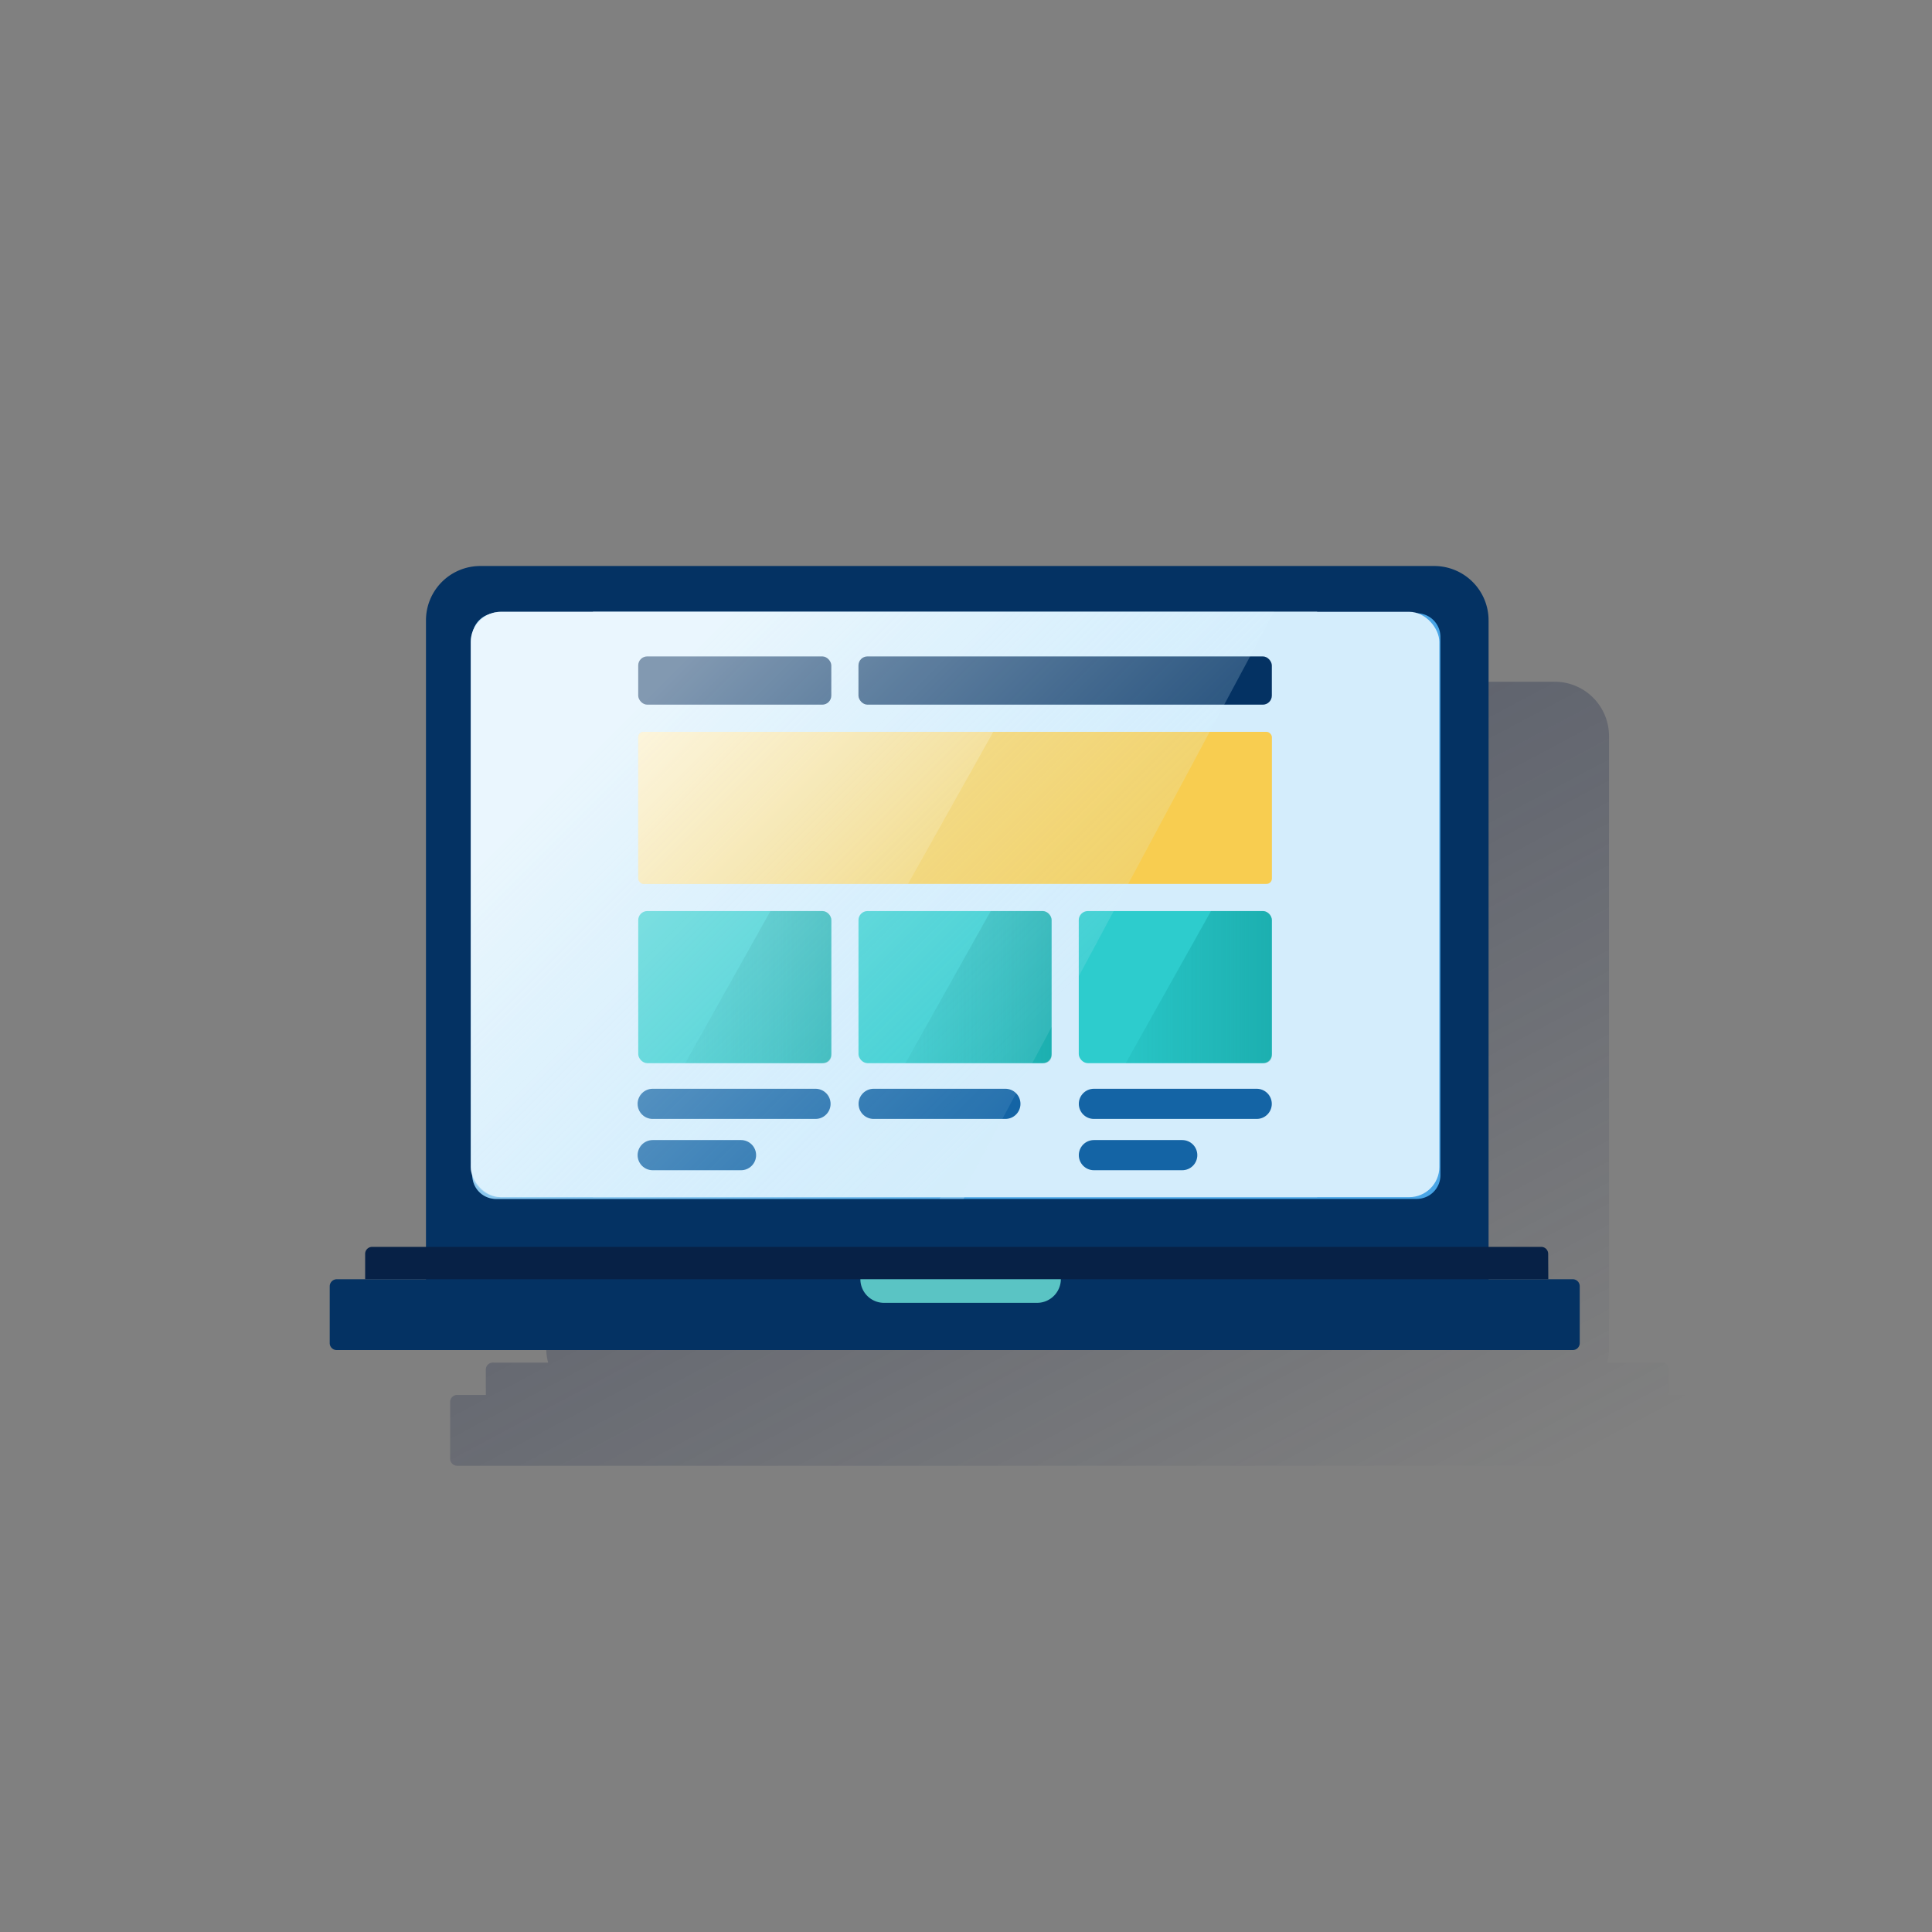 <svg xmlns="http://www.w3.org/2000/svg" xmlns:xlink="http://www.w3.org/1999/xlink" viewBox="0 0 600 600"><rect x="0" y="0" width="600" height="600" fill="#808080" stroke="none"/><defs><style>.cls-1,.cls-15{fill:none;}.cls-2{fill:url(#Degradado_sin_nombre_56);}.cls-3{fill:#043263;}.cls-4{fill:#49a5e6;}.cls-5{fill:#072146;}.cls-6{fill:#5ac4c4;}.cls-7{opacity:0.5;isolation:isolate;fill:url(#Degradado_sin_nombre_2);}.cls-8{fill:#d4edfc;}.cls-9{fill:#2dcccd;}.cls-10{fill:url(#Degradado_sin_nombre_4);}.cls-11{fill:url(#Degradado_sin_nombre_4-2);}.cls-12{fill:url(#Degradado_sin_nombre_4-3);}.cls-13{fill:#f8cd50;}.cls-14{fill:url(#Degradado_sin_nombre_5);}.cls-15{stroke:#1464a5;stroke-linecap:round;stroke-miterlimit:10;stroke-width:9.37px;}.cls-16{fill:url(#Degradado_sin_nombre_6);}</style><linearGradient id="Degradado_sin_nombre_56" x1="230.89" y1="171.87" x2="404.43" y2="498.26" gradientUnits="userSpaceOnUse"><stop offset="0" stop-color="#192647" stop-opacity="0.5"/><stop offset="1" stop-color="#192647" stop-opacity="0"/></linearGradient><linearGradient id="Degradado_sin_nombre_2" x1="184.32" y1="233.43" x2="325.66" y2="308.57" gradientUnits="userSpaceOnUse"><stop offset="0" stop-color="#eaf9fa"/><stop offset="1" stop-color="#eaf9fa" stop-opacity="0.2"/><stop offset="1" stop-color="#eaf9fa" stop-opacity="0.5"/></linearGradient><linearGradient id="Degradado_sin_nombre_4" x1="326.59" y1="6963.45" x2="281.2" y2="6963.45" gradientTransform="matrix(1, 0, 0, -1, 0, 7270)" gradientUnits="userSpaceOnUse"><stop offset="0" stop-color="#028484"/><stop offset="0" stop-color="#028484" stop-opacity="0.4"/><stop offset="1" stop-color="#028484" stop-opacity="0.1"/></linearGradient><linearGradient id="Degradado_sin_nombre_4-2" x1="394.99" y1="6963.45" x2="349.61" y2="6963.45" xlink:href="#Degradado_sin_nombre_4"/><linearGradient id="Degradado_sin_nombre_4-3" x1="258.18" y1="6963.45" x2="212.8" y2="6963.45" xlink:href="#Degradado_sin_nombre_4"/><linearGradient id="Degradado_sin_nombre_5" x1="6479.01" y1="8894.35" x2="6413.97" y2="8959.39" gradientTransform="matrix(-1, 0, 0, 1, 6693.71, -8682.6)" gradientUnits="userSpaceOnUse"><stop offset="0" stop-color="#fff" stop-opacity="0.6"/><stop offset="1" stop-color="#fff" stop-opacity="0.15"/></linearGradient><linearGradient id="Degradado_sin_nombre_6" x1="205.44" y1="7057.33" x2="325.82" y2="6936.94" gradientTransform="matrix(1, 0, 0, -1, 0, 7270)" gradientUnits="userSpaceOnUse"><stop offset="0" stop-color="#fff" stop-opacity="0.5"/><stop offset="1" stop-color="#cdeefe" stop-opacity="0.1"/></linearGradient></defs><title>6</title><g id="Cuadrados_Blancos" data-name="Cuadrados Blancos"><rect class="cls-1" width="600" height="600"/></g><g id="Capa_3" data-name="Capa 3"><path class="cls-2" d="M518.25,433.21v-7.84a2.16,2.16,0,0,0-2.2-2.2H499.1a15.4,15.4,0,0,0,.59-4.11V228.59a16.87,16.87,0,0,0-16.87-16.87H186.52a16.88,16.88,0,0,0-16.87,16.87V419.06a15.4,15.4,0,0,0,.59,4.11H153.08a2.16,2.16,0,0,0-2.2,2.2v7.84H142a2.17,2.17,0,0,0-2.2,2.2V453a2.17,2.17,0,0,0,2.2,2.2H525.8A2.16,2.16,0,0,0,528,453V435.41a2.16,2.16,0,0,0-2.2-2.2Z"/><path class="cls-3" d="M149.12,175.78h296.3a16.88,16.88,0,0,1,16.87,16.87h0V398.82h-330V192.65A16.87,16.87,0,0,1,149.12,175.78Z"/><path class="cls-4" d="M154,190.45h286a7.36,7.36,0,0,1,7.34,7.34V365a7.36,7.36,0,0,1-7.34,7.33H154A7.35,7.35,0,0,1,146.7,365V197.79A7.36,7.36,0,0,1,154,190.45Z"/><path class="cls-3" d="M104.6,397.28H488.4a2.16,2.16,0,0,1,2.2,2.2v17.6a2.17,2.17,0,0,1-2.2,2.2H104.6a2.16,2.16,0,0,1-2.2-2.2v-17.6A2.2,2.2,0,0,1,104.6,397.28Z"/><path class="cls-5" d="M480.84,397.28H113.4v-7.85a2.16,2.16,0,0,1,2.2-2.2h363a2.16,2.16,0,0,1,2.2,2.2Z"/><path class="cls-6" d="M322.13,404.61h-47.6a7.35,7.35,0,0,1-7.33-7.33h62.26A7.4,7.4,0,0,1,322.13,404.61Z"/><path class="cls-7" d="M154,372.34H299.25l97.62-181.89H154a7.36,7.36,0,0,0-7.33,7.34V365A7.35,7.35,0,0,0,154,372.34Z"/><rect class="cls-8" x="146.2" y="190" width="300.8" height="181.79" rx="9.37"/><rect class="cls-8" x="184.15" y="190" width="224.9" height="181.79"/><rect class="cls-9" x="198.21" y="282.94" width="59.97" height="47.23" rx="2.81"/><rect class="cls-9" x="266.61" y="282.94" width="59.97" height="47.23" rx="2.81"/><path class="cls-10" d="M307.68,282.94,281.2,330.17h43a2.37,2.37,0,0,0,2.37-2.36V285.75a2.81,2.81,0,0,0-2.81-2.81Z"/><rect class="cls-9" x="335.02" y="282.94" width="59.97" height="47.23" rx="2.81"/><path class="cls-11" d="M376.08,282.94l-26.47,47.23h43a2.36,2.36,0,0,0,2.36-2.36V285.75a2.81,2.81,0,0,0-2.81-2.81Z"/><path class="cls-12" d="M239.27,282.94,212.8,330.17h43a2.36,2.36,0,0,0,2.36-2.36V285.75a2.81,2.81,0,0,0-2.81-2.81Z"/><rect class="cls-3" x="266.6" y="203.85" width="128.38" height="14.99" rx="2.81"/><rect class="cls-3" x="198.2" y="203.85" width="59.97" height="14.99" rx="2.81"/><rect class="cls-13" x="198.21" y="227.28" width="196.79" height="47.23" rx="1.67"/><path class="cls-14" d="M199.87,274.51H282l26.48-47.23H199.87a1.66,1.66,0,0,0-1.66,1.66h0v43.9A1.68,1.68,0,0,0,199.87,274.51Z"/><line class="cls-15" x1="202.7" y1="342.81" x2="253.26" y2="342.81"/><line class="cls-15" x1="202.7" y1="358.74" x2="230.13" y2="358.74"/><line class="cls-15" x1="271.32" y1="342.81" x2="312.23" y2="342.81"/><line class="cls-15" x1="339.72" y1="342.81" x2="390.28" y2="342.81"/><line class="cls-15" x1="339.72" y1="358.74" x2="367.15" y2="358.74"/><path class="cls-16" d="M155.57,371.79H298.29L395.64,190H155.57a9.38,9.38,0,0,0-9.37,9.37V362.42A9.37,9.37,0,0,0,155.57,371.79Z"/></g></svg>